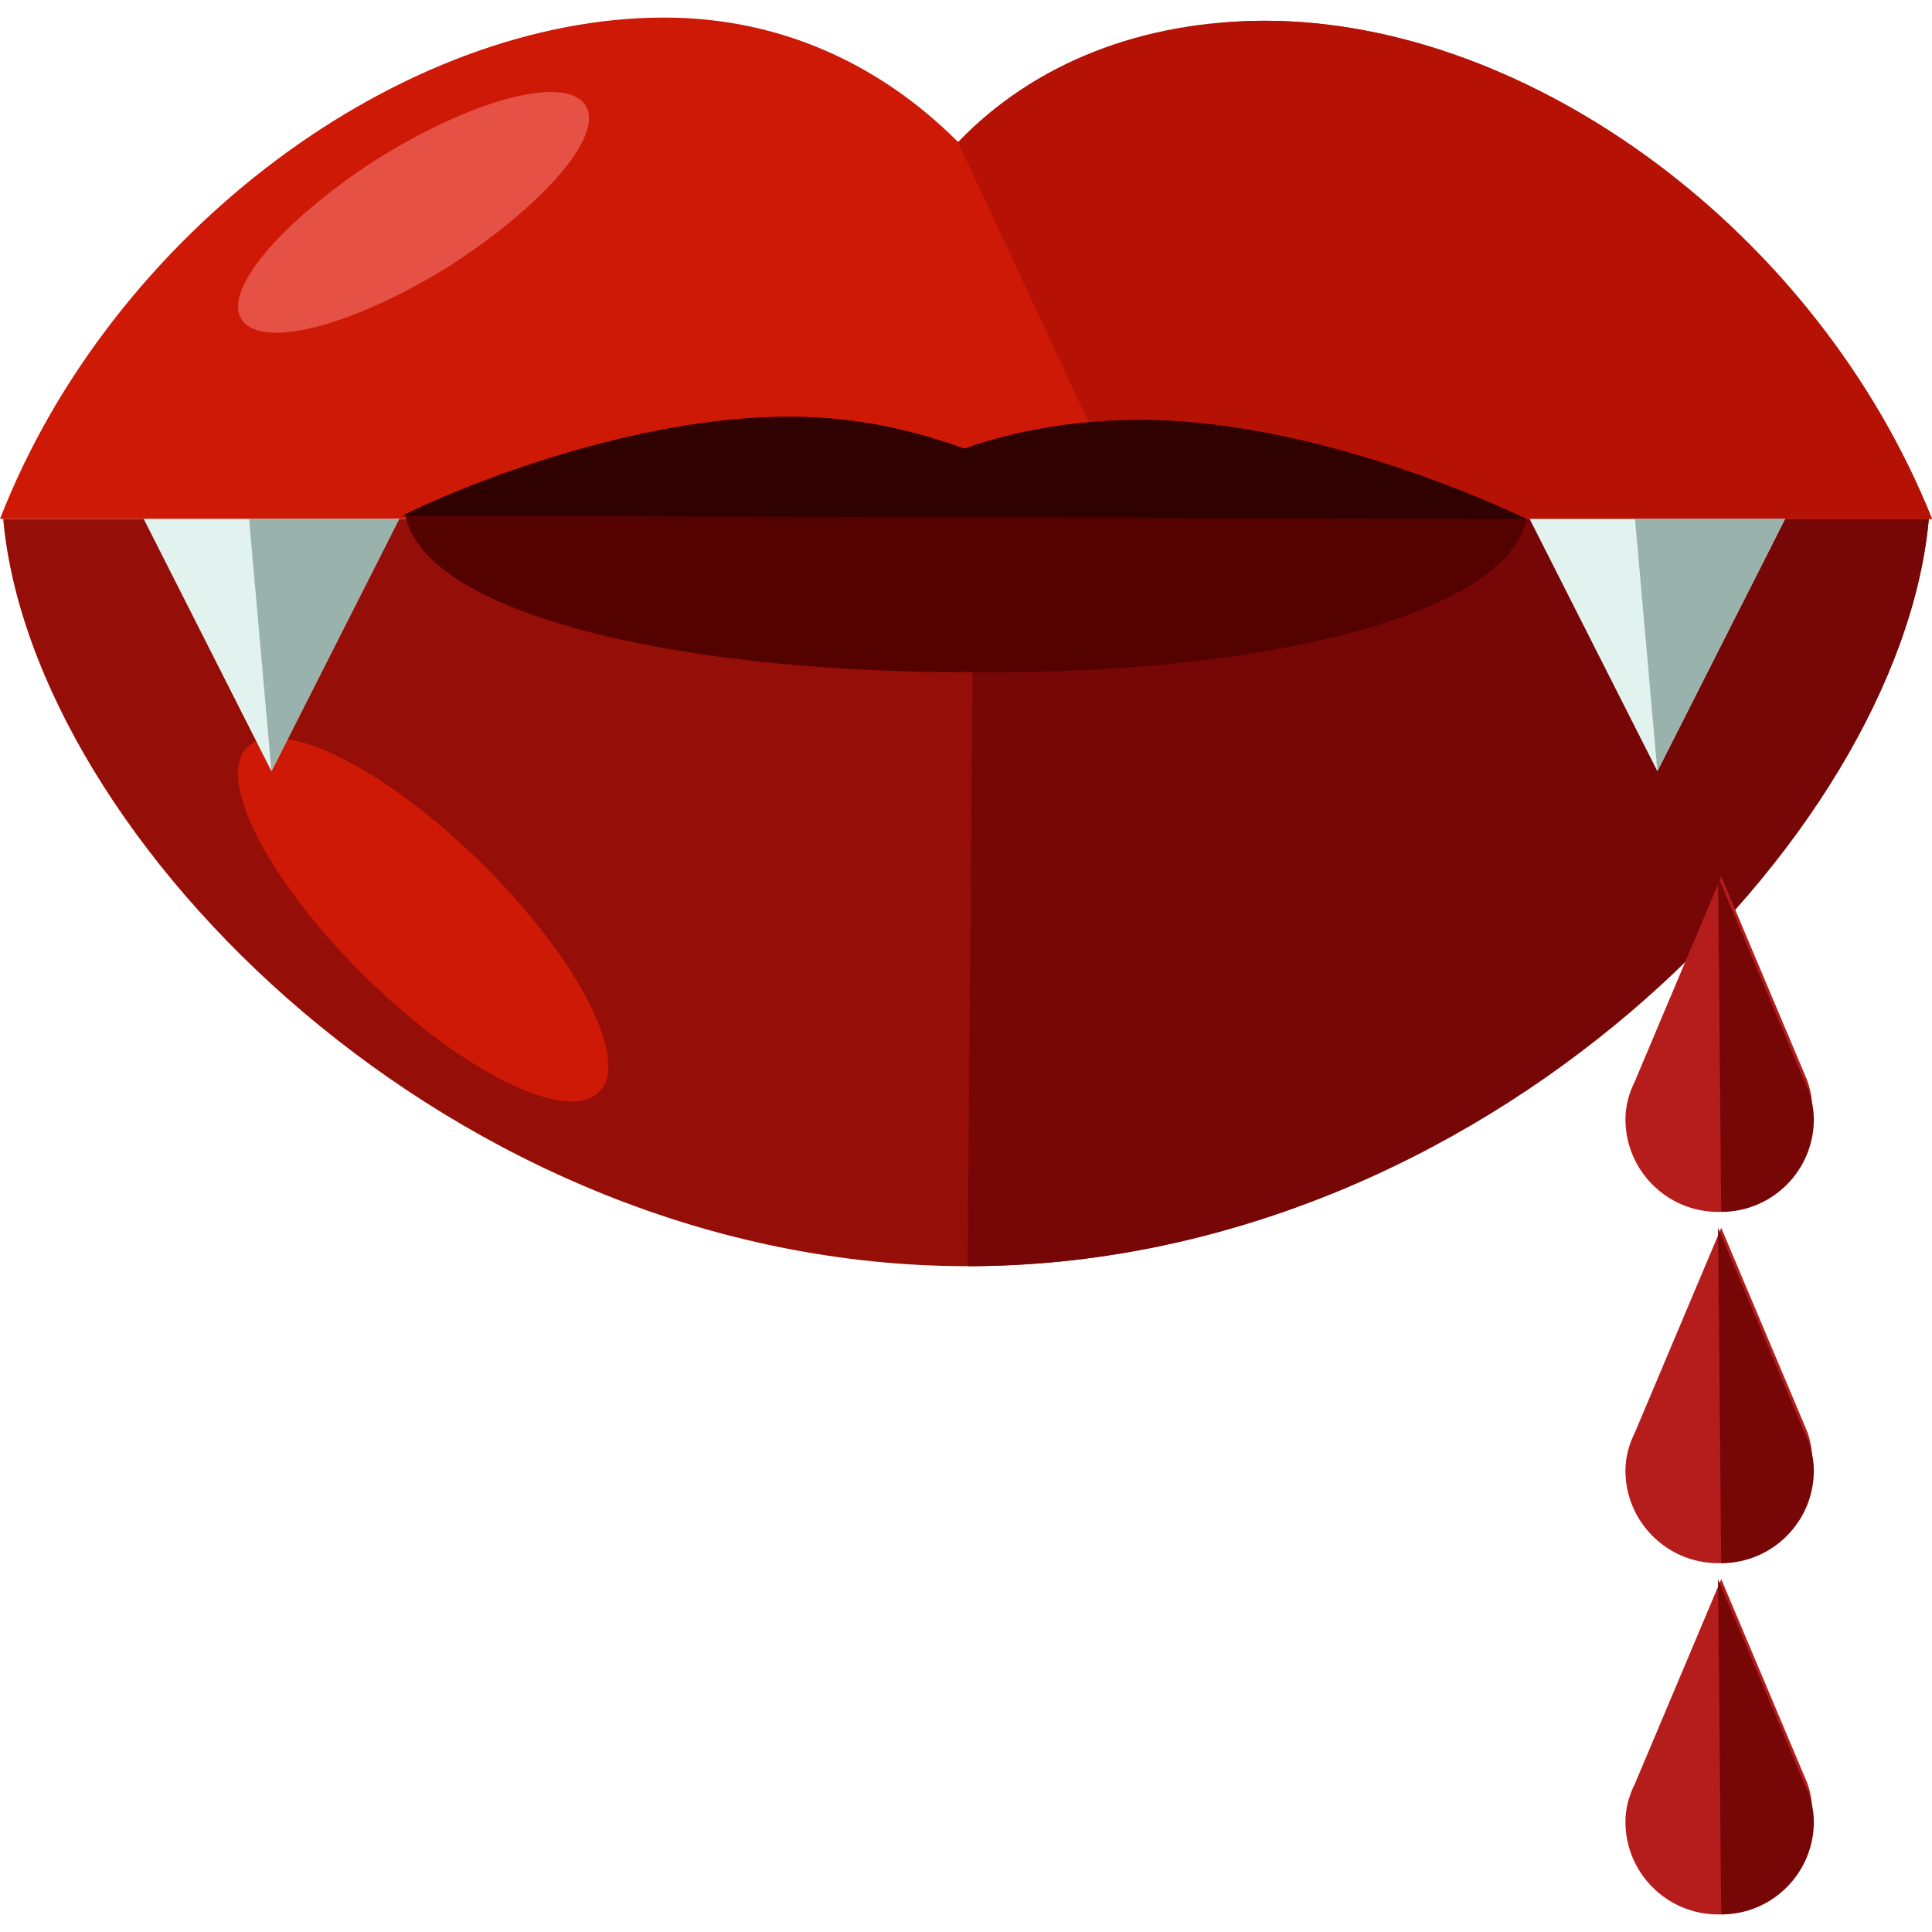 <?xml version="1.0" encoding="iso-8859-1"?>
<!-- Generator: Adobe Illustrator 19.0.0, SVG Export Plug-In . SVG Version: 6.00 Build 0)  -->
<svg version="1.1" id="Layer_1" xmlns="http://www.w3.org/2000/svg" xmlns:xlink="http://www.w3.org/1999/xlink" x="0px" y="0px"
	 viewBox="0 0 484 484" style="enable-background:new 0 0 484 484;" xml:space="preserve">
<path style="fill:#960E08;" d="M0.8,130C8,210,113.6,317.2,242.4,317.2c128,0,233.6-107.2,240.8-187.2H0.8z"/>
<path style="fill:#770606;" d="M242.4,317.2C371.2,317.2,476,210,483.2,130H244"/>
<path style="fill:#CE1906;" d="M316.8,5.2c-30.4,0-56,12.8-75.2,32c-19.2-20-44.8-32.8-75.2-32.8C100.8,4.4,28,58,0,130h196.8h90.4
	H484C455.2,58,383.2,5.2,316.8,5.2z"/>
<path style="fill:#B51104;" d="M284,130h200C455.2,58,383.2,5.2,316.8,5.2c-30.4,0-57.6,10.4-76.8,30.4"/>
<path style="fill:#E55145;" d="M146.4,26c5.6,7.2-9.6,24.8-32.8,40c-24,15.2-47.2,21.6-52.8,14.4c-5.6-7.2,9.6-24.8,32.8-40
	C117.6,25.2,140.8,18.8,146.4,26z"/>
<path style="fill:#CE1906;" d="M62.4,186.8c8.8-7.2,35.2,6.4,59.2,30.4s36.8,49.6,28,56.8s-35.2-6.4-59.2-30.4S53.6,194,62.4,186.8z
	"/>
<path style="fill:#540200;" d="M382.4,130c-16.8-8-58.4-24.8-96.8-24.8c-17.6,0-32.8,3.2-44,7.2c-11.2-4-25.6-8-44-8
	c-38.4,0-80.8,16.8-96.8,24.8h0.8c4.8,24,65.6,39.2,140.8,39.2C316.8,169.2,377.6,154,382.4,130L382.4,130z"/>
<path style="fill:#300101;" d="M380,130h2.4c-16.8-8-58.4-24.8-96.8-24.8c-17.6,0-32.8,3.2-44,7.2c-11.2-4-25.6-8-44-8
	c-38.4,0-80.8,16.8-96.8,24.8H100"/>
<polygon style="fill:#E2F2EF;" points="36,130 68,193.2 100,130 "/>
<polygon style="fill:#9AB2AC;" points="62.4,130 68,193.2 100,130 "/>
<polygon style="fill:#E2F2EF;" points="383.2,130 415.2,193.2 447.2,130 "/>
<polygon style="fill:#9AB2AC;" points="409.6,130 415.2,193.2 447.2,130 "/>
<path style="fill:#B51D1D;" d="M452.8,446.8L452.8,446.8l-21.6-51.2l-21.6,51.2l0,0c-1.6,3.2-2.4,6.4-2.4,9.6
	c0,12.8,10.4,23.2,23.2,23.2c12.8,0,23.2-10.4,23.2-23.2C454.4,452.4,453.6,449.2,452.8,446.8z"/>
<path style="fill:#770606;" d="M431.2,479.6c12.8,0,23.2-10.4,23.2-23.2c0-3.2-0.8-6.4-2.4-9.6l0,0l-21.6-51.2"/>
<path style="fill:#B51D1D;" d="M452.8,358.8L452.8,358.8l-21.6-51.2l-21.6,51.2l0,0c-1.6,3.2-2.4,6.4-2.4,9.6
	c0,12.8,10.4,23.2,23.2,23.2c12.8,0,23.2-10.4,23.2-23.2C454.4,364.4,453.6,361.2,452.8,358.8z"/>
<path style="fill:#770606;" d="M431.2,391.6c12.8,0,23.2-10.4,23.2-23.2c0-3.2-0.8-6.4-2.4-9.6l0,0l-21.6-51.2"/>
<path style="fill:#B51D1D;" d="M452.8,270.8L452.8,270.8l-21.6-51.2l-21.6,51.2l0,0c-1.6,3.2-2.4,6.4-2.4,9.6
	c0,12.8,10.4,23.2,23.2,23.2c12.8,0,23.2-10.4,23.2-23.2C454.4,276.4,453.6,273.2,452.8,270.8z"/>
<path style="fill:#770606;" d="M431.2,303.6c12.8,0,23.2-10.4,23.2-23.2c0-3.2-0.8-6.4-2.4-9.6l0,0l-21.6-51.2"/>
<g>
</g>
<g>
</g>
<g>
</g>
<g>
</g>
<g>
</g>
<g>
</g>
<g>
</g>
<g>
</g>
<g>
</g>
<g>
</g>
<g>
</g>
<g>
</g>
<g>
</g>
<g>
</g>
<g>
</g>
</svg>
